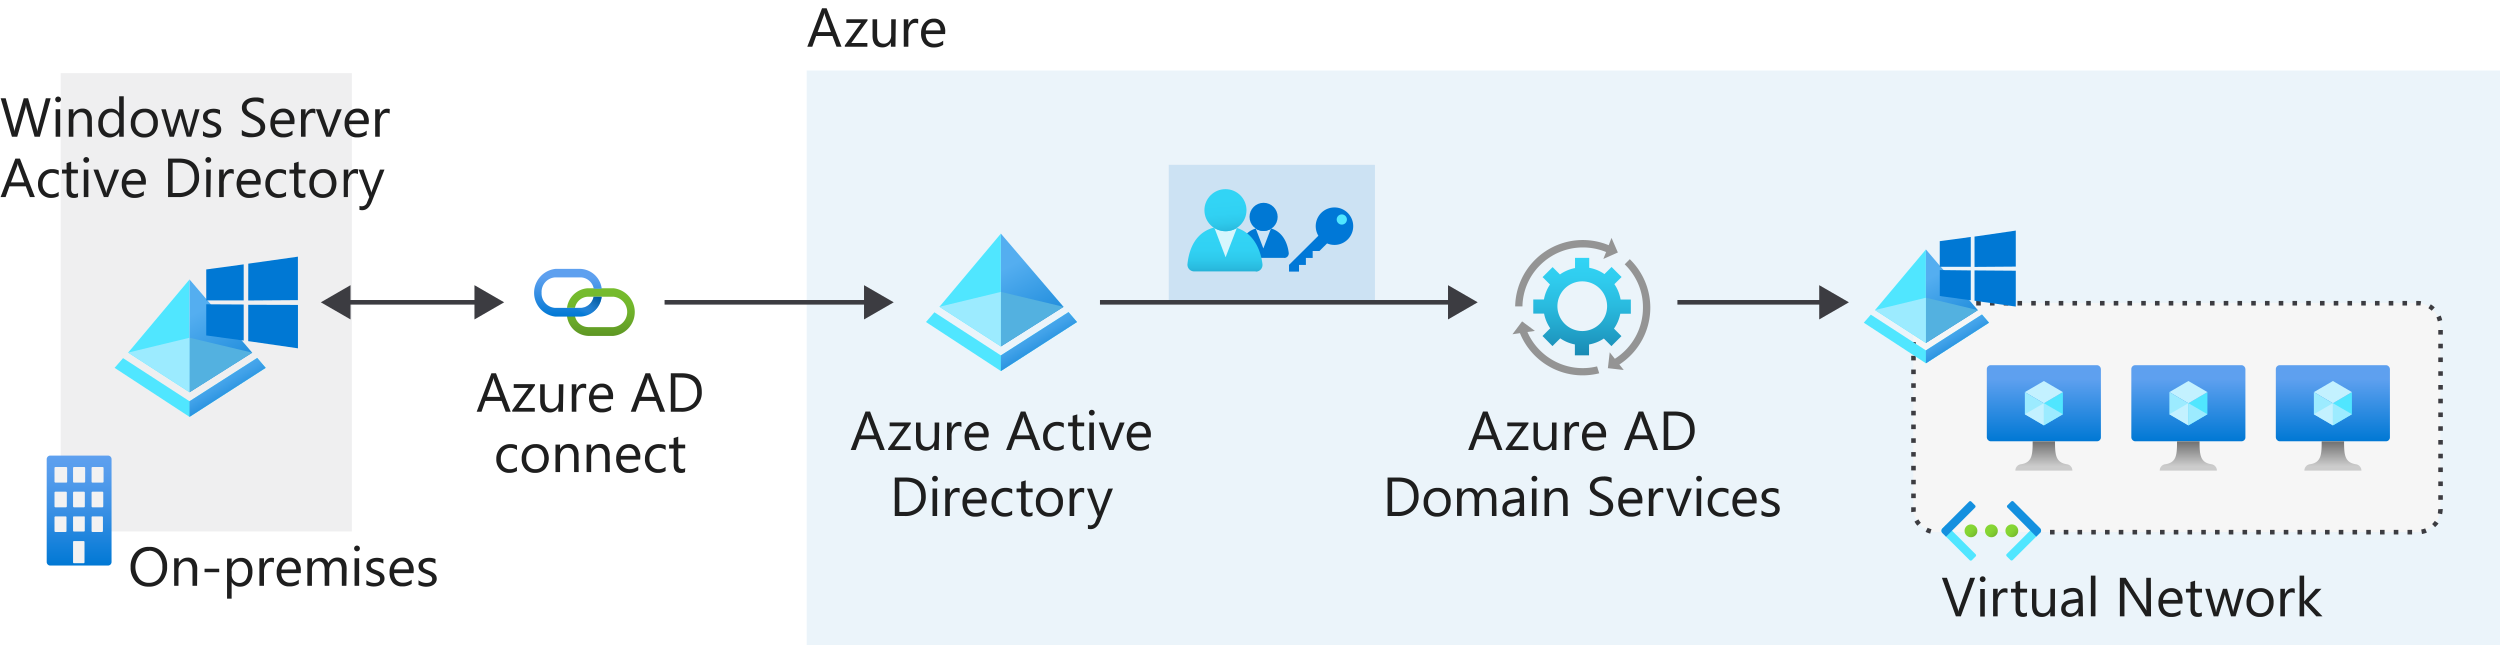 <svg xmlns="http://www.w3.org/2000/svg" xmlns:xlink="http://www.w3.org/1999/xlink" viewBox="0 0 545.47 140.76">
  <defs>
    <linearGradient id="linear-gradient" x1="17.28" y1="496.52" x2="17.28" y2="472.52" gradientTransform="matrix(1, 0, 0, -1, 0, 595.92)" gradientUnits="userSpaceOnUse">
      <stop offset="0" stop-color="#5ea0ef"/>
      <stop offset="0.18" stop-color="#559cec"/>
      <stop offset="0.47" stop-color="#3c91e5"/>
      <stop offset="0.84" stop-color="#1380da"/>
      <stop offset="1" stop-color="#0078d4"/>
    </linearGradient>
    <linearGradient id="linear-gradient-2" x1="49.28" y1="512.6" x2="40.8" y2="528.66" gradientTransform="matrix(1, 0, 0, -1, 0, 595.92)" gradientUnits="userSpaceOnUse">
      <stop offset="0" stop-color="#1988d9"/>
      <stop offset="0.9" stop-color="#54aef0"/>
    </linearGradient>
    <linearGradient id="linear-gradient-3" x1="45.63" y1="517.27" x2="51.49" y2="507.16" gradientTransform="matrix(1, 0, 0, -1, 0, 595.92)" gradientUnits="userSpaceOnUse">
      <stop offset="0.1" stop-color="#54aef0"/>
      <stop offset="0.29" stop-color="#4fabee"/>
      <stop offset="0.51" stop-color="#41a2e9"/>
      <stop offset="0.74" stop-color="#2a93e0"/>
      <stop offset="0.88" stop-color="#1988d9"/>
    </linearGradient>
    <linearGradient id="linear-gradient-4" x1="426.77" y1="522.97" x2="419.75" y2="536.28" xlink:href="#linear-gradient-2"/>
    <linearGradient id="linear-gradient-5" x1="423.75" y1="526.84" x2="428.6" y2="518.46" xlink:href="#linear-gradient-3"/>
    <linearGradient id="linear-gradient-6" x1="267.31" y1="547.77" x2="267.31" y2="534.2" gradientTransform="matrix(1, 0, 0, -1, 0, 595.92)" gradientUnits="userSpaceOnUse">
      <stop offset="0.22" stop-color="#32d4f5"/>
      <stop offset="0.47" stop-color="#31d1f3"/>
      <stop offset="0.63" stop-color="#2ec9eb"/>
      <stop offset="0.77" stop-color="#29bade"/>
      <stop offset="0.89" stop-color="#22a5cb"/>
      <stop offset="1" stop-color="#198ab3"/>
    </linearGradient>
    <linearGradient id="linear-gradient-7" x1="266.98" y1="555.03" x2="267.97" y2="542.72" xlink:href="#linear-gradient-6"/>
    <linearGradient id="linear-gradient-8" x1="226.3" y1="522.6" x2="217.82" y2="538.66" xlink:href="#linear-gradient-2"/>
    <linearGradient id="linear-gradient-9" x1="222.65" y1="527.27" x2="228.51" y2="517.16" xlink:href="#linear-gradient-3"/>
    <linearGradient id="linear-gradient-10" x1="131.11" y1="522.62" x2="131.11" y2="533.03" gradientTransform="matrix(1, 0, 0, -1, 0, 595.92)" gradientUnits="userSpaceOnUse">
      <stop offset="0" stop-color="#5e9624"/>
      <stop offset="0.01" stop-color="#5e9724"/>
      <stop offset="0.35" stop-color="#6cab29"/>
      <stop offset="0.68" stop-color="#73b82c"/>
      <stop offset="1" stop-color="#76bc2d"/>
    </linearGradient>
    <linearGradient id="linear-gradient-11" x1="123.89" y1="526.89" x2="123.89" y2="537.29" gradientTransform="matrix(1, 0, 0, -1, 0, 595.92)" gradientUnits="userSpaceOnUse">
      <stop offset="0" stop-color="#0078d4"/>
      <stop offset="0.82" stop-color="#5ea0ef"/>
    </linearGradient>
    <linearGradient id="linear-gradient-12" x1="129.38" y1="532.6" x2="126.22" y2="528.1" gradientTransform="matrix(1, 0, 0, -1, 0, 595.92)" gradientUnits="userSpaceOnUse">
      <stop offset="0" stop-color="#005ba1"/>
      <stop offset="0.14" stop-color="#035da3" stop-opacity="0.97"/>
      <stop offset="0.3" stop-color="#0b63aa" stop-opacity="0.88"/>
      <stop offset="0.47" stop-color="#196eb6" stop-opacity="0.73"/>
      <stop offset="0.65" stop-color="#2d7cc6" stop-opacity="0.52"/>
      <stop offset="0.84" stop-color="#468edb" stop-opacity="0.26"/>
      <stop offset="1" stop-color="#5ea0ef" stop-opacity="0"/>
    </linearGradient>
    <linearGradient id="linear-gradient-13" x1="345.19" y1="77.54" x2="345.19" y2="56.25" gradientUnits="userSpaceOnUse">
      <stop offset="0" stop-color="#198ab3"/>
      <stop offset="0.16" stop-color="#1f9ac2"/>
      <stop offset="0.5" stop-color="#29bade"/>
      <stop offset="0.8" stop-color="#30cdef"/>
      <stop offset="1" stop-color="#32d4f5"/>
    </linearGradient>
    <linearGradient id="linear-gradient-14" x1="435.64" y1="479.76" x2="437.62" y2="477.78" gradientTransform="matrix(1, 0, 0, -1, 3, 595.19)" gradientUnits="userSpaceOnUse">
      <stop offset="0" stop-color="#86d633"/>
      <stop offset="0.24" stop-color="#83d232"/>
      <stop offset="0.5" stop-color="#7cc52f"/>
      <stop offset="0.76" stop-color="#6fb02a"/>
      <stop offset="1" stop-color="#5e9624"/>
    </linearGradient>
    <linearGradient id="linear-gradient-15" x1="431.18" y1="479.76" x2="433.15" y2="477.78" xlink:href="#linear-gradient-14"/>
    <linearGradient id="linear-gradient-16" x1="426.73" y1="479.76" x2="428.69" y2="477.78" xlink:href="#linear-gradient-14"/>
    <linearGradient id="linear-gradient-17" x1="445.95" y1="499.64" x2="445.95" y2="516.24" xlink:href="#linear-gradient-11"/>
    <linearGradient id="linear-gradient-18" x1="445.95" y1="493.24" x2="445.95" y2="499.64" gradientTransform="matrix(1, 0, 0, -1, 0, 595.92)" gradientUnits="userSpaceOnUse">
      <stop offset="0.15" stop-color="#ccc"/>
      <stop offset="1" stop-color="#707070"/>
    </linearGradient>
    <linearGradient id="linear-gradient-19" x1="477.48" y1="499.64" x2="477.48" y2="516.24" xlink:href="#linear-gradient-11"/>
    <linearGradient id="linear-gradient-20" x1="477.48" y1="493.24" x2="477.48" y2="499.64" xlink:href="#linear-gradient-18"/>
    <linearGradient id="linear-gradient-21" x1="509.01" y1="499.64" x2="509.01" y2="516.24" xlink:href="#linear-gradient-11"/>
    <linearGradient id="linear-gradient-22" x1="509.01" y1="493.24" x2="509.01" y2="499.64" xlink:href="#linear-gradient-18"/>
  </defs>
  <title>4-azuread-domain-services</title>
  <g id="Shapes">
    <rect width="545.47" height="140.76" fill="#fff"/>
    <g>
      <rect x="176.01" y="15.38" width="369.47" height="125.38" fill="#fff"/>
      <rect x="176.01" y="15.38" width="369.47" height="125.38" fill="#0072c6" opacity="0.08"/>
    </g>
    <g>
      <rect x="255" y="35.96" width="45" height="30" fill="#fff"/>
      <rect x="255" y="35.96" width="45" height="30" fill="#0072c6" opacity="0.2"/>
    </g>
    <g>
      <g>
        <rect x="417.45" y="66.11" width="115" height="50" rx="5" fill="#fff"/>
        <rect x="417.45" y="66.11" width="115" height="50" rx="5" fill="#3c3c41" opacity="0.05"/>
      </g>
      <path d="M526.29,116.61h-1v-1h1Zm-3,0h-1v-1h1Zm-3,0h-1v-1h1Zm-3,0h-1v-1h1Zm-3,0h-1v-1h1Zm-3,0h-1v-1h1Zm-3,0h-1v-1h1Zm-3,0h-1v-1h1Zm-3,0h-1v-1h1Zm-3,0h-1v-1h1Zm-3,0h-1v-1h1Zm-3,0h-1v-1h1Zm-3,0h-1v-1h1Zm-3,0h-1v-1h1Zm-3,0h-1v-1h1Zm-3,0h-1v-1h1Zm-3,0h-1v-1h1Zm-3,0h-1v-1h1Zm-3,0h-1v-1h1Zm-3,0h-1v-1h1Zm-3,0h-1v-1h1Zm-3,0h-1v-1h1Zm-3,0h-1v-1h1Zm-3,0h-1v-1h1Zm-3,0h-1v-1h1Zm-3,0h-1v-1h1Zm-3,0h-1v-1h1Zm80.16-.08-.17-1a5.08,5.08,0,0,0,.87-.24l.36.93A5.54,5.54,0,0,1,528.37,116.53Zm-107.31-.1a5.55,5.55,0,0,1-1-.38l.45-.9a4,4,0,0,0,.84.31Zm110.21-1.38-.69-.71a4.82,4.82,0,0,0,.58-.69l.82.57A5.11,5.11,0,0,1,531.27,115.05Zm-113-.34a5.1,5.1,0,0,1-.63-.89l.86-.5a4.76,4.76,0,0,0,.53.74Zm114.54-2.51-1-.2a4.41,4.41,0,0,0,.09-.89l1-.06v.06A5.6,5.6,0,0,1,532.84,112.2ZM417,111.74q0-.31,0-.63v-.43h1v.43a4.67,4.67,0,0,0,0,.52Zm116-2.69h-1v-1h1Zm-115-.37h-1v-1h1Zm115-2.63h-1v-1h1Zm-115-.37h-1v-1h1ZM533,103h-1v-1h1Zm-115-.37h-1v-1h1ZM533,100h-1V99h1Zm-115-.37h-1v-1h1ZM533,97h-1V96h1Zm-115-.37h-1v-1h1ZM533,94h-1V93h1Zm-115-.37h-1v-1h1ZM533,91h-1V90h1Zm-115-.37h-1v-1h1ZM533,88h-1V87h1Zm-115-.37h-1v-1h1ZM533,85h-1V84h1Zm-115-.37h-1v-1h1ZM533,82h-1V81h1Zm-115-.37h-1v-1h1ZM533,79h-1V78h1Zm-115-.37h-1v-1h1ZM533,76h-1V75h1Zm-115-.37h-1v-1h1ZM533,73h-1V72h1Zm-115-.37h-1v-1h1Zm113.89-2.51a4.14,4.14,0,0,0-.29-.86l.92-.41a5.27,5.27,0,0,1,.34,1Zm-113.7-.32-.95-.3a5.25,5.25,0,0,1,.42-1l.88.48A4.7,4.7,0,0,0,418.14,69.81Zm112.37-2a4.29,4.29,0,0,0-.72-.55l.53-.85a5.6,5.6,0,0,1,.87.67ZM419.64,67.6l-.63-.78a6,6,0,0,1,.92-.6l.46.89A5.08,5.08,0,0,0,419.64,67.6Zm108.47-.94a4.77,4.77,0,0,0-.66,0h-.26v-1h.26a5.42,5.42,0,0,1,.81.06Zm-106,0-.07-1a2.77,2.77,0,0,1,.41,0h.63v1h-1Zm103.08,0h-1v-1h1Zm-3,0h-1v-1h1Zm-3,0h-1v-1h1Zm-3,0h-1v-1h1Zm-3,0h-1v-1h1Zm-3,0h-1v-1h1Zm-3,0h-1v-1h1Zm-3,0h-1v-1h1Zm-3,0h-1v-1h1Zm-3,0h-1v-1h1Zm-3,0h-1v-1h1Zm-3,0h-1v-1h1Zm-3,0h-1v-1h1Zm-3,0h-1v-1h1Zm-3,0h-1v-1h1Zm-3,0h-1v-1h1Zm-3,0h-1v-1h1Zm-3,0h-1v-1h1Zm-3,0h-1v-1h1Zm-3,0h-1v-1h1Zm-3,0h-1v-1h1Zm-3,0h-1v-1h1Zm-3,0h-1v-1h1Zm-3,0h-1v-1h1Zm-3,0h-1v-1h1Zm-3,0h-1v-1h1Zm-3,0h-1v-1h1Zm-3,0h-1v-1h1Zm-3,0h-1v-1h1Zm-3,0h-1v-1h1Zm-3,0h-1v-1h1Zm-3,0h-1v-1h1Zm-3,0h-1v-1h1Zm-3,0h-1v-1h1Z" fill="#3c3c41"/>
    </g>
    <g>
      <rect x="13.24" y="15.96" width="63.53" height="100" fill="#fff"/>
      <rect x="13.24" y="15.96" width="63.53" height="100" fill="#3c3c41" opacity="0.08"/>
    </g>
    <g>
      <path d="M24.34,100.2v22.4a.79.79,0,0,1-.78.8H11a.79.79,0,0,1-.81-.78V100.2a.79.79,0,0,1,.78-.8H23.53a.79.79,0,0,1,.81.78Z" fill="url(#linear-gradient)"/>
      <path id="a1bc77ea-5288-41a0-8f9a-2d282cf54a86" d="M12.1,101.9h2.36a.19.19,0,0,1,.19.2v3a.19.19,0,0,1-.19.2H12.1a.21.21,0,0,1-.21-.2v-3A.21.21,0,0,1,12.1,101.9Zm4,0h2.28a.2.2,0,0,1,.2.2h0v3a.2.2,0,0,1-.2.2H16.14a.2.2,0,0,1-.2-.2h0v-3a.2.2,0,0,1,.2-.2Zm4,0h2.29a.21.21,0,0,1,.21.2v3a.21.21,0,0,1-.21.2H20.17a.2.2,0,0,1-.19-.2h0v-3a.2.2,0,0,1,.19-.2Zm-8.07,5.38h2.36a.19.19,0,0,1,.19.2v3a.21.21,0,0,1-.19.21H12.1a.21.21,0,0,1-.21-.21v-3A.2.2,0,0,1,12.1,107.28Zm4,0h2.28a.2.2,0,0,1,.2.2h0v3a.21.21,0,0,1-.2.21H16.14a.22.22,0,0,1-.2-.21v-3a.2.2,0,0,1,.2-.2Zm4,0h2.29a.2.2,0,0,1,.21.2v3a.21.21,0,0,1-.21.21H20.17a.21.21,0,0,1-.19-.21v-3a.2.2,0,0,1,.19-.2Zm-8.07,5.39h2.36a.19.19,0,0,1,.19.2h0v3a.19.19,0,0,1-.19.2H12.1a.21.21,0,0,1-.21-.2v-3A.21.21,0,0,1,12.1,112.67Zm4,0h2.28a.2.2,0,0,1,.26.11,0,0,0,0,1,0,0v3a.19.19,0,0,1-.2.19H16.14a.19.19,0,0,1-.2-.19h0v-3A.2.2,0,0,1,16.14,112.67Zm0,5.38h2.28a.2.2,0,0,1,.2.2h0v4.44a.2.2,0,0,1-.2.2H16.14a.2.2,0,0,1-.2-.2v-4.44A.2.2,0,0,1,16.14,118.05Zm4-5.38h2.29a.21.21,0,0,1,.21.2v3a.21.21,0,0,1-.21.2H20.17a.2.2,0,0,1-.19-.2h0v-3A.18.18,0,0,1,20.17,112.67Z" fill="#f2f2f2"/>
    </g>
    <g>
      <g>
        <polygon points="26.85 78.14 41.35 87.55 56.12 78.1 57.97 80.26 41.35 90.96 25 80.26 26.85 78.14" fill="#50e6ff"/>
        <polygon points="27.95 76.93 41.35 60.96 55.04 76.95 41.35 85.59 27.95 76.93" fill="#fff"/>
        <polygon points="41.35 60.96 41.35 85.59 27.95 76.93 41.35 60.96" fill="#50e6ff"/>
        <polygon points="41.35 60.96 41.35 85.59 55.04 76.95 41.35 60.96" fill="url(#linear-gradient-2)"/>
        <polygon points="41.35 73.69 55.04 76.95 41.35 85.59 41.35 73.69" fill="#53b1e0"/>
        <polygon points="41.35 85.59 27.95 76.93 41.35 73.69 41.35 85.59" fill="#9cebff"/>
        <polygon points="41.35 90.96 57.97 80.26 56.12 78.1 41.35 87.55 41.35 90.96" fill="url(#linear-gradient-3)"/>
      </g>
      <path d="M45,58.79l8.17-1.11v7.86l-8.17,0Zm8.17,7.65v7.87L45,73.19v-6.8Zm1-8.91L65,56v9.48l-10.84.08Zm10.84,9V76L54.16,74.43V66.5Z" fill="#0078d4"/>
    </g>
    <g>
      <g>
        <polygon points="408.19 68.65 420.21 76.45 432.44 68.62 433.98 70.41 420.21 79.27 406.66 70.41 408.19 68.65" fill="#50e6ff"/>
        <polygon points="409.1 67.65 420.21 54.42 431.55 67.67 420.21 74.83 409.1 67.65" fill="#fff"/>
        <polygon points="420.21 54.42 420.21 74.83 409.1 67.65 420.21 54.42" fill="#50e6ff"/>
        <polygon points="420.21 54.42 420.21 74.83 431.55 67.67 420.21 54.42" fill="url(#linear-gradient-4)"/>
        <polygon points="420.21 64.96 431.55 67.67 420.21 74.83 420.21 64.96" fill="#53b1e0"/>
        <polygon points="420.21 74.83 409.1 67.65 420.21 64.96 420.21 74.83" fill="#9cebff"/>
        <polygon points="420.21 79.27 433.98 70.41 432.44 68.62 420.21 76.45 420.21 79.27" fill="url(#linear-gradient-5)"/>
      </g>
      <path d="M423.23,52.62,430,51.7v6.51l-6.77,0ZM430,59v6.52l-6.76-.93V58.92Zm.82-7.38,9-1.31v7.86l-9,.07Zm9,7.45v7.82l-9-1.27V59Z" fill="#0078d4"/>
    </g>
    <g>
      <line x1="104.62" y1="65.96" x2="75.38" y2="65.96" fill="none" stroke="#3c3c41" stroke-miterlimit="10"/>
      <polygon points="103.52 62.22 110 65.96 103.52 69.7 103.52 62.22" fill="#3c3c41"/>
      <polygon points="76.48 62.22 70 65.96 76.48 69.7 76.48 62.22" fill="#3c3c41"/>
    </g>
    <g>
      <path d="M280.19,56.29a1,1,0,0,0,1-.95v0a.27.27,0,0,0,0-.15c-.37-3.06-2.12-5.56-5.45-5.56s-5.12,2.16-5.47,5.56a1,1,0,0,0,.89,1.07h9.08Z" fill="#0078d4"/>
      <path d="M275.7,50.38A3,3,0,0,1,274,49.9l1.65,4.3,1.63-4.27A3.09,3.09,0,0,1,275.7,50.38Z" fill="#fff" opacity="0.8" style="isolation: isolate"/>
      <circle cx="275.7" cy="47.32" r="3.07" fill="#0078d4"/>
      <path d="M274,59.27a1.46,1.46,0,0,0,1.46-1.45v-.17c-.58-4.58-3.18-8.29-8.15-8.29s-7.68,3.15-8.22,8.25a1.47,1.47,0,0,0,1.31,1.6H274Z" fill="url(#linear-gradient-6)"/>
      <path d="M267.41,50.45a4.6,4.6,0,0,1-2.44-.74l2.44,6.42,2.45-6.37A4.7,4.7,0,0,1,267.41,50.45Z" fill="#fff" opacity="0.8" style="isolation: isolate"/>
      <circle cx="267.38" cy="45.86" r="4.59" fill="url(#linear-gradient-7)"/>
    </g>
    <g>
      <polygon points="203.88 68.14 218.38 77.55 233.14 68.1 234.99 70.26 218.38 80.96 202.03 70.26 203.88 68.14" fill="#50e6ff"/>
      <polygon points="204.97 66.93 218.38 50.96 232.06 66.95 218.38 75.59 204.97 66.93" fill="#fff"/>
      <polygon points="218.38 50.96 218.38 75.59 204.97 66.93 218.38 50.96" fill="#50e6ff"/>
      <polygon points="218.38 50.96 218.38 75.59 232.06 66.95 218.38 50.96" fill="url(#linear-gradient-8)"/>
      <polygon points="218.38 63.69 232.06 66.95 218.38 75.59 218.38 63.69" fill="#53b1e0"/>
      <polygon points="218.38 75.59 204.97 66.93 218.38 63.69 218.38 75.59" fill="#9cebff"/>
      <polygon points="218.38 80.96 234.99 70.26 233.14 68.1 218.38 77.55 218.38 80.96" fill="url(#linear-gradient-9)"/>
    </g>
    <g>
      <line x1="189.62" y1="65.96" x2="145" y2="65.96" fill="none" stroke="#3c3c41" stroke-miterlimit="10"/>
      <polygon points="188.52 62.22 195 65.96 188.52 69.7 188.52 62.22" fill="#3c3c41"/>
    </g>
    <g>
      <line x1="398.03" y1="65.96" x2="365.99" y2="65.96" fill="none" stroke="#3c3c41" stroke-miterlimit="10"/>
      <polygon points="396.93 62.22 403.41 65.96 396.93 69.7 396.93 62.22" fill="#3c3c41"/>
    </g>
    <g>
      <path d="M287.65,51.44a4.09,4.09,0,1,1,3.52,2,4.19,4.19,0,0,1-1.62-.33l-1.67,1.66v0h-1.47v1.51h-1.48V57.8h-1.5v1.46h-2.18V57.79Z" fill="#0078d7"/>
      <path d="M292.66,49a1.11,1.11,0,0,1,0-2.21,1.11,1.11,0,1,1,0,2.21Z" fill="#50e6ff"/>
    </g>
    <g>
      <path d="M133.83,62.89h-5.54a4.89,4.89,0,0,0-4.58,4.29h1.74a3,3,0,0,1,2.84-2.44h5.54a3.33,3.33,0,0,1,0,6.63h-5.54a3,3,0,0,1-2.84-2.44h-1.74a4.88,4.88,0,0,0,4.58,4.36h5.54a5.23,5.23,0,0,0,0-10.4Z" fill="url(#linear-gradient-10)"/>
      <path d="M126.71,67.18h-5.54a3.16,3.16,0,0,1-3-3.34h0a3.16,3.16,0,0,1,3-3.32h5.54A3,3,0,0,1,129.55,63h1.74a4.9,4.9,0,0,0-4.58-4.33h-5.54a5.24,5.24,0,0,0,0,10.41h5.54a4.9,4.9,0,0,0,4.58-4.29h-1.74A3,3,0,0,1,126.71,67.18Z" fill="url(#linear-gradient-11)"/>
      <path d="M126.71,67.18H123v1.88h3.67a4.89,4.89,0,0,0,4.58-4.32h-1.74A3,3,0,0,1,126.71,67.18Z" fill="url(#linear-gradient-12)"/>
      <rect x="116.5" y="54.96" width="22" height="22" fill="none"/>
    </g>
    <g>
      <path d="M360.08,67.16a14.74,14.74,0,0,0-4.48-10.61l-1.11,1.12.16.16a13.38,13.38,0,0,1,2.82,4.2,12.79,12.79,0,0,1,1,5.12,13.14,13.14,0,0,1-3.86,9.31,13.62,13.62,0,0,1-2.27,1.82l-1.12-1.41-.4,3.46,3.46.4-.95-1.2A14.76,14.76,0,0,0,360.08,67.16Z" fill="#949494"/>
      <path d="M348.46,79.94a13.19,13.19,0,0,1-3.15.38h0A13.16,13.16,0,0,1,336,76.44a12.94,12.94,0,0,1-2.73-4l1.63-.24-2.8-2.08L330,72.93l1.63-.24a14.77,14.77,0,0,0,13.66,9.21h0a15,15,0,0,0,3.64-.45Z" fill="#949494"/>
      <path d="M353,55.09l-1.39-3.19L351,53.5a14.76,14.76,0,0,0-5.65-1.13h0a14.77,14.77,0,0,0-14.76,14.48h1.59a13,13,0,0,1,3.86-9,13.19,13.19,0,0,1,9.31-3.86h0a13.35,13.35,0,0,1,5.08,1l-.6,1.51Z" fill="#949494"/>
      <path d="M355.83,68.46v-3.1h-2.24A8.24,8.24,0,0,0,352.24,62l1.57-1.56-2.18-2.19-1.56,1.55a8.36,8.36,0,0,0-3.32-1.37V56.26h-3.1v2.23a8.47,8.47,0,0,0-3.29,1.39l-1.6-1.6-2.19,2.18,1.62,1.62a8.44,8.44,0,0,0-1.32,3.26h-2.33v3.09h2.36a8.58,8.58,0,0,0,1.34,3.2l-1.69,1.68,2.18,2.2,1.7-1.69a8.29,8.29,0,0,0,3.19,1.33v2.38h3.09V75.16a8.33,8.33,0,0,0,3.23-1.3l1.65,1.66,2.19-2.18-1.63-1.64a8.36,8.36,0,0,0,1.38-3.25Zm-10.6,3.77a5.42,5.42,0,1,1,5.42-5.41A5.42,5.42,0,0,1,345.23,72.23Z" fill="url(#linear-gradient-13)"/>
    </g>
    <g>
      <circle cx="438.96" cy="115.81" r="1.4" fill="url(#linear-gradient-14)"/>
      <circle cx="434.5" cy="115.82" r="1.4" fill="url(#linear-gradient-15)"/>
      <circle cx="430.04" cy="115.82" r="1.4" fill="url(#linear-gradient-16)"/>
      <path d="M431.05,121.41l-.8.81a.36.36,0,0,1-.51,0h0l-5.92-5.91a.72.72,0,0,1,0-1h0l.8-.8h0l6.43,6.41a.36.36,0,0,1,0,.51Z" fill="#50e6ff"/>
      <path d="M430.13,109.45l.8.8a.35.35,0,0,1,0,.51l-6.33,6.34h0l-.8-.8a.72.72,0,0,1,0-1h0l5.81-5.83A.35.35,0,0,1,430.13,109.45Z" fill="#1490df"/>
      <path d="M444.28,114.47l.8.81a.72.72,0,0,1,0,1h0l-5.92,5.91a.36.36,0,0,1-.51,0h0l-.8-.81a.35.35,0,0,1,0-.51h0l6.43-6.42Z" fill="#50e6ff"/>
      <path d="M445.08,116.29l-.8.8h0L438,110.75a.36.36,0,0,1,0-.51h0l.82-.81a.36.36,0,0,1,.51,0h0l5.81,5.83a.72.72,0,0,1,0,1h0Z" fill="#1490df"/>
    </g>
    <g>
      <rect x="433.5" y="79.68" width="24.89" height="16.6" rx="0.83" fill="url(#linear-gradient-17)"/>
      <polygon points="450.1 85.55 450.1 90.38 445.95 92.81 445.95 87.97 450.1 85.55" fill="#50e6ff"/>
      <polygon points="450.1 85.55 445.95 87.99 441.8 85.55 445.95 83.13 450.1 85.55" fill="#c3f1ff"/>
      <polygon points="445.95 87.99 445.95 92.81 441.8 90.38 441.8 85.55 445.95 87.99" fill="#9cebff"/>
      <polygon points="441.8 90.38 445.95 87.97 445.95 92.81 441.8 90.38" fill="#c3f1ff"/>
      <polygon points="450.1 90.38 445.95 87.97 445.95 92.81 450.1 90.38" fill="#9cebff"/>
      <path d="M450.94,101.29c-2.46-.39-2.56-2.16-2.56-5H443.5c0,2.86-.08,4.63-2.54,5a1.38,1.38,0,0,0-1.23,1.39h12.44A1.38,1.38,0,0,0,450.94,101.29Z" fill="url(#linear-gradient-18)"/>
    </g>
    <g>
      <rect x="465.03" y="79.68" width="24.89" height="16.6" rx="0.83" fill="url(#linear-gradient-19)"/>
      <polygon points="481.63 85.55 481.63 90.38 477.48 92.81 477.48 87.97 481.63 85.55" fill="#50e6ff"/>
      <polygon points="481.63 85.55 477.48 87.99 473.33 85.55 477.48 83.13 481.63 85.55" fill="#c3f1ff"/>
      <polygon points="477.48 87.99 477.48 92.81 473.33 90.38 473.33 85.55 477.48 87.99" fill="#9cebff"/>
      <polygon points="473.33 90.38 477.48 87.97 477.48 92.81 473.33 90.38" fill="#c3f1ff"/>
      <polygon points="481.63 90.38 477.48 87.97 477.48 92.81 481.63 90.38" fill="#9cebff"/>
      <path d="M482.47,101.29c-2.46-.39-2.55-2.16-2.55-5H475c0,2.86-.08,4.63-2.54,5a1.38,1.38,0,0,0-1.23,1.39H483.7A1.38,1.38,0,0,0,482.47,101.29Z" fill="url(#linear-gradient-20)"/>
    </g>
    <g>
      <rect x="496.56" y="79.68" width="24.89" height="16.6" rx="0.83" fill="url(#linear-gradient-21)"/>
      <polygon points="513.16 85.55 513.16 90.38 509.01 92.81 509.01 87.97 513.16 85.55" fill="#50e6ff"/>
      <polygon points="513.16 85.55 509.01 87.99 504.86 85.55 509.01 83.13 513.16 85.55" fill="#c3f1ff"/>
      <polygon points="509.01 87.99 509.01 92.81 504.86 90.38 504.86 85.55 509.01 87.99" fill="#9cebff"/>
      <polygon points="504.86 90.38 509.01 87.97 509.01 92.81 504.86 90.38" fill="#c3f1ff"/>
      <polygon points="513.16 90.38 509.01 87.97 509.01 92.81 513.16 90.38" fill="#9cebff"/>
      <path d="M514,101.29c-2.46-.39-2.55-2.16-2.55-5h-4.89c0,2.86-.08,4.63-2.54,5a1.38,1.38,0,0,0-1.23,1.39h12.45A1.4,1.4,0,0,0,514,101.29Z" fill="url(#linear-gradient-22)"/>
    </g>
    <g>
      <line x1="317.03" y1="65.96" x2="240" y2="65.96" fill="none" stroke="#3c3c41" stroke-miterlimit="10"/>
      <polygon points="315.94 62.22 322.42 65.96 315.94 69.7 315.94 62.22" fill="#3c3c41"/>
    </g>
  </g>
  <g id="Text">
    <g>
      <path d="M32.44,128a3.72,3.72,0,0,1-2.87-1.17,4.42,4.42,0,0,1-1.07-3.07,4.57,4.57,0,0,1,1.1-3.23,3.8,3.8,0,0,1,3-1.21,3.6,3.6,0,0,1,2.8,1.17,4.38,4.38,0,0,1,1.06,3.07,4.63,4.63,0,0,1-1.09,3.25A3.71,3.71,0,0,1,32.44,128Zm.07-7.79a2.69,2.69,0,0,0-2.15,1,4.22,4.22,0,0,0,0,5,2.61,2.61,0,0,0,2.1.95,2.76,2.76,0,0,0,2.18-.9,3.72,3.72,0,0,0,.79-2.53,3.81,3.81,0,0,0-.77-2.57A2.65,2.65,0,0,0,32.51,120.16Z" fill="#1e1e1e"/>
      <path d="M43,127.81H42v-3.42c0-1.27-.47-1.91-1.4-1.91a1.52,1.52,0,0,0-1.19.54,2,2,0,0,0-.47,1.37v3.42H38v-6h1v1h0a2.17,2.17,0,0,1,2-1.14,1.83,1.83,0,0,1,1.51.64,2.86,2.86,0,0,1,.52,1.84Z" fill="#1e1e1e"/>
      <path d="M47.83,124.85h-3.2v-.76h3.2Z" fill="#1e1e1e"/>
      <path d="M50.54,127h0v3.62h-1v-8.76h1v1.06h0a2.29,2.29,0,0,1,2.08-1.2,2.2,2.2,0,0,1,1.81.81,3.35,3.35,0,0,1,.65,2.16,3.78,3.78,0,0,1-.73,2.41,2.46,2.46,0,0,1-2,.9A2,2,0,0,1,50.54,127Zm0-2.42v.83a1.81,1.81,0,0,0,.48,1.27,1.73,1.73,0,0,0,2.6-.15,3.09,3.09,0,0,0,.49-1.86,2.41,2.41,0,0,0-.46-1.57,1.53,1.53,0,0,0-1.25-.57,1.73,1.73,0,0,0-1.35.58A2.16,2.16,0,0,0,50.52,124.53Z" fill="#1e1e1e"/>
      <path d="M59.74,122.79a1.16,1.16,0,0,0-.72-.2,1.23,1.23,0,0,0-1,.58,2.67,2.67,0,0,0-.42,1.58v3.06h-1v-6h1v1.24h0a2.08,2.08,0,0,1,.62-1,1.49,1.49,0,0,1,1-.35,1.44,1.44,0,0,1,.57.08Z" fill="#1e1e1e"/>
      <path d="M65.61,125.05H61.37a2.28,2.28,0,0,0,.54,1.55,1.87,1.87,0,0,0,1.42.55,3,3,0,0,0,1.86-.67v.9a3.5,3.5,0,0,1-2.09.57,2.56,2.56,0,0,1-2-.81,3.39,3.39,0,0,1-.73-2.3,3.29,3.29,0,0,1,.8-2.29,2.56,2.56,0,0,1,2-.88,2.27,2.27,0,0,1,1.82.76,3.2,3.2,0,0,1,.65,2.12Zm-1-.81a2,2,0,0,0-.4-1.3,1.39,1.39,0,0,0-1.1-.46A1.52,1.52,0,0,0,62,123a2.22,2.22,0,0,0-.59,1.27Z" fill="#1e1e1e"/>
      <path d="M75.58,127.81h-1v-3.44a2.52,2.52,0,0,0-.31-1.44,1.15,1.15,0,0,0-1-.45,1.3,1.3,0,0,0-1,.56,2.16,2.16,0,0,0-.43,1.35v3.42h-1v-3.56c0-1.18-.46-1.77-1.37-1.77a1.27,1.27,0,0,0-1,.53,2.2,2.2,0,0,0-.41,1.38v3.42h-1v-6h1v1h0a2.06,2.06,0,0,1,1.87-1.09A1.72,1.72,0,0,1,71,122a1.74,1.74,0,0,1,.63.89,2.15,2.15,0,0,1,2-1.24c1.32,0,2,.82,2,2.45Z" fill="#1e1e1e"/>
      <path d="M77.89,120.29a.6.6,0,0,1-.44-.18.57.57,0,0,1-.18-.44.61.61,0,0,1,.18-.45.6.6,0,0,1,.44-.18.64.64,0,0,1,.45.18.61.61,0,0,1,.18.45.6.6,0,0,1-.18.44A.64.64,0,0,1,77.89,120.29Zm.47,7.52h-1v-6h1Z" fill="#1e1e1e"/>
      <path d="M79.94,127.6v-1a2.83,2.83,0,0,0,1.73.59c.84,0,1.26-.29,1.26-.85a.78.78,0,0,0-.1-.41,1,1,0,0,0-.3-.29,2.18,2.18,0,0,0-.43-.23l-.54-.22a5.79,5.79,0,0,1-.7-.32,2,2,0,0,1-.5-.36,1.29,1.29,0,0,1-.31-.46,1.79,1.79,0,0,1-.1-.6,1.55,1.55,0,0,1,.19-.75,1.82,1.82,0,0,1,.52-.55,2.77,2.77,0,0,1,.74-.33,3.56,3.56,0,0,1,2.24.16v1a2.78,2.78,0,0,0-1.52-.43,1.88,1.88,0,0,0-.49.06,1.06,1.06,0,0,0-.37.18A.85.85,0,0,0,81,123a.68.68,0,0,0-.08.34.82.82,0,0,0,.08.4.94.94,0,0,0,.25.28,2.11,2.11,0,0,0,.4.22l.53.22a6.21,6.21,0,0,1,.72.31,2.82,2.82,0,0,1,.54.36,1.57,1.57,0,0,1,.34.47,1.54,1.54,0,0,1,.12.63,1.5,1.5,0,0,1-.2.77,1.7,1.7,0,0,1-.52.55,2.49,2.49,0,0,1-.76.32,3.71,3.71,0,0,1-.9.1A3.49,3.49,0,0,1,79.94,127.6Z" fill="#1e1e1e"/>
      <path d="M90.22,125.05H86a2.28,2.28,0,0,0,.54,1.55,1.87,1.87,0,0,0,1.42.55,3,3,0,0,0,1.86-.67v.9a3.5,3.5,0,0,1-2.09.57,2.56,2.56,0,0,1-2-.81,3.39,3.39,0,0,1-.73-2.3,3.29,3.29,0,0,1,.8-2.29,2.56,2.56,0,0,1,2-.88,2.27,2.27,0,0,1,1.82.76,3.2,3.2,0,0,1,.65,2.12Zm-1-.81a2,2,0,0,0-.4-1.3,1.39,1.39,0,0,0-1.1-.46,1.52,1.52,0,0,0-1.15.49,2.22,2.22,0,0,0-.59,1.27Z" fill="#1e1e1e"/>
      <path d="M91.31,127.6v-1a2.83,2.83,0,0,0,1.73.59c.84,0,1.26-.29,1.26-.85a.78.78,0,0,0-.11-.41,1,1,0,0,0-.29-.29,2.18,2.18,0,0,0-.43-.23l-.54-.22a5.16,5.16,0,0,1-.7-.32,2,2,0,0,1-.5-.36,1.29,1.29,0,0,1-.31-.46,1.57,1.57,0,0,1-.1-.6,1.44,1.44,0,0,1,.19-.75,1.7,1.7,0,0,1,.52-.55,2.71,2.71,0,0,1,.73-.33,3.49,3.49,0,0,1,.86-.11,3.45,3.45,0,0,1,1.39.27v1a2.78,2.78,0,0,0-1.52-.43,1.83,1.83,0,0,0-.49.06,1.06,1.06,0,0,0-.37.18.66.66,0,0,0-.24.26.69.69,0,0,0-.09.34.78.78,0,0,0,.34.68,2.11,2.11,0,0,0,.4.22l.53.22a6.85,6.85,0,0,1,.71.31,2.82,2.82,0,0,1,.54.36,1.6,1.6,0,0,1,.35.47,1.54,1.54,0,0,1,.12.63,1.5,1.5,0,0,1-.2.77,1.74,1.74,0,0,1-.53.55,2.43,2.43,0,0,1-.75.32,3.82,3.82,0,0,1-.9.1A3.47,3.47,0,0,1,91.31,127.6Z" fill="#1e1e1e"/>
    </g>
    <g>
      <path d="M11.06,21.44l-2.37,8.4H7.54L5.81,23.7a3.77,3.77,0,0,1-.14-.86h0a4.88,4.88,0,0,1-.15.85L3.76,29.84H2.61L.15,21.44H1.24L3,27.88a3.87,3.87,0,0,1,.14.85h0a4.51,4.51,0,0,1,.19-.85l1.85-6.44h.95L8,27.93a4.72,4.72,0,0,1,.14.79h0a4.94,4.94,0,0,1,.16-.81L10,21.44Z" fill="#1e1e1e"/>
      <path d="M12.67,22.32a.62.62,0,0,1-.44-.18.59.59,0,0,1-.18-.44.61.61,0,0,1,.18-.45.62.62,0,0,1,.44-.18.61.61,0,0,1,.45.18.58.58,0,0,1,.19.45.59.59,0,0,1-.19.44A.61.61,0,0,1,12.67,22.32Zm.47,7.52h-1v-6h1Z" fill="#1e1e1e"/>
      <path d="M20.07,29.84h-1V26.42c0-1.27-.47-1.91-1.4-1.91a1.5,1.5,0,0,0-1.19.54,2,2,0,0,0-.47,1.37v3.42h-1v-6h1v1h0a2.17,2.17,0,0,1,2-1.14,1.83,1.83,0,0,1,1.51.64,2.85,2.85,0,0,1,.52,1.83Z" fill="#1e1e1e"/>
      <path d="M27,29.84H26v-1h0a2.43,2.43,0,0,1-3.87.36,3.27,3.27,0,0,1-.68-2.2,3.57,3.57,0,0,1,.75-2.38,2.46,2.46,0,0,1,2-.9,1.93,1.93,0,0,1,1.8,1h0V21h1Zm-1-2.71v-.89A1.73,1.73,0,0,0,25.56,25a1.78,1.78,0,0,0-2.6.14,2.81,2.81,0,0,0-.51,1.78,2.49,2.49,0,0,0,.49,1.64,1.57,1.57,0,0,0,1.29.6,1.65,1.65,0,0,0,1.31-.58A2.16,2.16,0,0,0,26,27.13Z" fill="#1e1e1e"/>
      <path d="M31.45,30a2.79,2.79,0,0,1-2.12-.84,3.1,3.1,0,0,1-.79-2.23,3.24,3.24,0,0,1,.82-2.36,3,3,0,0,1,2.23-.85,2.7,2.7,0,0,1,2.1.83,3.27,3.27,0,0,1,.75,2.29,3.25,3.25,0,0,1-.81,2.3A2.87,2.87,0,0,1,31.45,30Zm.07-5.47a1.83,1.83,0,0,0-1.46.63,2.59,2.59,0,0,0-.54,1.74,2.46,2.46,0,0,0,.54,1.68,1.86,1.86,0,0,0,1.46.61,1.79,1.79,0,0,0,1.44-.6,2.65,2.65,0,0,0,.5-1.72,2.66,2.66,0,0,0-.5-1.73A1.76,1.76,0,0,0,31.52,24.51Z" fill="#1e1e1e"/>
      <path d="M43.54,23.84l-1.8,6h-1L39.5,25.55a4.1,4.1,0,0,1-.09-.56h0a2.56,2.56,0,0,1-.13.54l-1.34,4.31H37l-1.82-6h1l1.24,4.51a3,3,0,0,1,.09.54h0a3.14,3.14,0,0,1,.11-.55L39,23.84h.88l1.24,4.52a3.36,3.36,0,0,1,.09.54h.05a2.61,2.61,0,0,1,.1-.54l1.22-4.52Z" fill="#1e1e1e"/>
      <path d="M44.29,29.62v-1a2.79,2.79,0,0,0,1.72.58c.85,0,1.27-.28,1.27-.84a.76.76,0,0,0-.11-.41,1,1,0,0,0-.29-.29,2.28,2.28,0,0,0-.44-.24l-.53-.21a6.76,6.76,0,0,1-.7-.32,2.55,2.55,0,0,1-.51-.36,1.52,1.52,0,0,1-.3-.46,1.63,1.63,0,0,1-.1-.61,1.38,1.38,0,0,1,.19-.74,1.7,1.7,0,0,1,.52-.55,2.71,2.71,0,0,1,.73-.33A3.59,3.59,0,0,1,48,24v1a2.71,2.71,0,0,0-1.53-.43,1.8,1.8,0,0,0-.48.06,1.15,1.15,0,0,0-.37.17.76.76,0,0,0-.24.27.67.67,0,0,0-.09.34.75.75,0,0,0,.09.39.84.84,0,0,0,.25.29,2,2,0,0,0,.39.22l.54.22a6.85,6.85,0,0,1,.71.31,2.82,2.82,0,0,1,.54.36,1.41,1.41,0,0,1,.34.47,1.46,1.46,0,0,1,.12.62,1.5,1.5,0,0,1-.19.78,1.61,1.61,0,0,1-.53.54,2.32,2.32,0,0,1-.75.33,3.82,3.82,0,0,1-.9.1A3.34,3.34,0,0,1,44.29,29.62Z" fill="#1e1e1e"/>
      <path d="M52.76,29.5V28.34a2.86,2.86,0,0,0,.48.32,3.8,3.8,0,0,0,.59.23,3.3,3.3,0,0,0,.62.15,2.91,2.91,0,0,0,.57.06,2.29,2.29,0,0,0,1.36-.34,1.17,1.17,0,0,0,.44-1,1.13,1.13,0,0,0-.15-.59,1.47,1.47,0,0,0-.41-.46,3.91,3.91,0,0,0-.62-.4l-.78-.4c-.29-.15-.57-.3-.82-.45a3.85,3.85,0,0,1-.66-.51,1.89,1.89,0,0,1-.6-1.44,1.93,1.93,0,0,1,.25-1,2.32,2.32,0,0,1,.66-.7,3,3,0,0,1,.93-.41,4.29,4.29,0,0,1,1.07-.13,4,4,0,0,1,1.81.3v1.1a3.29,3.29,0,0,0-1.91-.51,2.79,2.79,0,0,0-.64.07,1.45,1.45,0,0,0-.57.22,1.31,1.31,0,0,0-.42.39,1.06,1.06,0,0,0-.15.58,1.22,1.22,0,0,0,.12.56,1.41,1.41,0,0,0,.35.43,3.75,3.75,0,0,0,.57.37l.78.4c.3.15.58.31.85.47a3.62,3.62,0,0,1,.71.55,2.23,2.23,0,0,1,.49.66,1.84,1.84,0,0,1,.18.83,2.15,2.15,0,0,1-.25,1.05,2,2,0,0,1-.65.7,2.94,2.94,0,0,1-1,.39,5.15,5.15,0,0,1-1.13.12l-.49,0a4.17,4.17,0,0,1-.6-.1,4.45,4.45,0,0,1-.58-.15A2,2,0,0,1,52.76,29.5Z" fill="#1e1e1e"/>
      <path d="M64.22,27.08H60a2.21,2.21,0,0,0,.54,1.55,1.85,1.85,0,0,0,1.42.54,2.93,2.93,0,0,0,1.86-.67v.91a3.52,3.52,0,0,1-2.09.57,2.52,2.52,0,0,1-2-.82,3.31,3.31,0,0,1-.73-2.3,3.29,3.29,0,0,1,.8-2.28,2.53,2.53,0,0,1,2-.88,2.25,2.25,0,0,1,1.82.76,3.18,3.18,0,0,1,.64,2.12Zm-1-.81a2,2,0,0,0-.4-1.3,1.36,1.36,0,0,0-1.1-.46,1.55,1.55,0,0,0-1.15.48A2.19,2.19,0,0,0,60,26.27Z" fill="#1e1e1e"/>
      <path d="M68.81,24.81a1.18,1.18,0,0,0-.73-.19,1.23,1.23,0,0,0-1,.58,2.72,2.72,0,0,0-.41,1.58v3.06h-1v-6h1v1.24h0a2.12,2.12,0,0,1,.63-1,1.4,1.4,0,0,1,.94-.36,1.5,1.5,0,0,1,.58.09Z" fill="#1e1e1e"/>
      <path d="M74.57,23.84l-2.39,6h-1l-2.27-6H70l1.53,4.36a4.27,4.27,0,0,1,.21.84h0a3.94,3.94,0,0,1,.19-.82l1.59-4.38Z" fill="#1e1e1e"/>
      <path d="M80.42,27.08H76.18a2.3,2.3,0,0,0,.54,1.55,1.88,1.88,0,0,0,1.42.54A2.89,2.89,0,0,0,80,28.5v.91a3.47,3.47,0,0,1-2.09.57,2.53,2.53,0,0,1-2-.82,3.35,3.35,0,0,1-.72-2.3A3.28,3.28,0,0,1,76,24.58a2.54,2.54,0,0,1,2-.88,2.26,2.26,0,0,1,1.83.76,3.18,3.18,0,0,1,.64,2.12Zm-1-.81A2,2,0,0,0,79,25a1.35,1.35,0,0,0-1.09-.46,1.57,1.57,0,0,0-1.16.48,2.18,2.18,0,0,0-.58,1.28Z" fill="#1e1e1e"/>
      <path d="M85,24.81a1.16,1.16,0,0,0-.72-.19,1.21,1.21,0,0,0-1,.58,2.64,2.64,0,0,0-.42,1.58v3.06h-1v-6h1v1.24h0a2,2,0,0,1,.62-1,1.45,1.45,0,0,1,1-.36,1.41,1.41,0,0,1,.57.09Z" fill="#1e1e1e"/>
      <path d="M7.61,43H6.52l-.89-2.35H2.06L1.22,43H.13l3.22-8.4h1ZM5.3,39.8,4,36.22a3.61,3.61,0,0,1-.12-.56h0a3.36,3.36,0,0,1-.13.56L2.39,39.8Z" fill="#1e1e1e"/>
      <path d="M12.8,42.77a3.19,3.19,0,0,1-1.64.41,2.75,2.75,0,0,1-2.07-.83,3.06,3.06,0,0,1-.79-2.17,3.35,3.35,0,0,1,.85-2.38,3,3,0,0,1,2.27-.9,3.2,3.2,0,0,1,1.39.29v1a2.38,2.38,0,0,0-1.43-.47,1.91,1.91,0,0,0-1.5.66,2.46,2.46,0,0,0-.59,1.73,2.36,2.36,0,0,0,.55,1.66,1.91,1.91,0,0,0,1.49.61,2.38,2.38,0,0,0,1.47-.52Z" fill="#1e1e1e"/>
      <path d="M17,43a1.82,1.82,0,0,1-.9.19c-1.05,0-1.57-.59-1.57-1.76V37.86h-1V37h1V35.58l1-.31V37H17v.82H15.53v3.38a1.45,1.45,0,0,0,.2.86.84.84,0,0,0,.68.26,1.05,1.05,0,0,0,.63-.2Z" fill="#1e1e1e"/>
      <path d="M18.81,35.52a.58.58,0,0,1-.43-.18.56.56,0,0,1-.19-.44.63.63,0,0,1,.62-.63.61.61,0,0,1,.45.18.58.58,0,0,1,.19.45.59.59,0,0,1-.19.44A.61.61,0,0,1,18.81,35.52ZM19.28,43h-1V37h1Z" fill="#1e1e1e"/>
      <path d="M26,37l-2.4,6h-.94l-2.27-6h1.05l1.53,4.36a4.27,4.27,0,0,1,.21.84h0a3.94,3.94,0,0,1,.19-.82L24.93,37Z" fill="#1e1e1e"/>
      <path d="M31.8,40.28H27.56a2.3,2.3,0,0,0,.54,1.55,1.88,1.88,0,0,0,1.42.54,2.89,2.89,0,0,0,1.86-.67v.91a3.47,3.47,0,0,1-2.09.57,2.53,2.53,0,0,1-2-.82,3.35,3.35,0,0,1-.72-2.3,3.28,3.28,0,0,1,.79-2.28,2.54,2.54,0,0,1,2-.88,2.24,2.24,0,0,1,1.82.76,3.18,3.18,0,0,1,.65,2.12Zm-1-.81a1.91,1.91,0,0,0-.4-1.3,1.36,1.36,0,0,0-1.1-.46,1.56,1.56,0,0,0-1.15.48,2.25,2.25,0,0,0-.59,1.28Z" fill="#1e1e1e"/>
      <path d="M36.67,43v-8.4H39q4.44,0,4.44,4.09a4.14,4.14,0,0,1-1.23,3.13A4.59,4.59,0,0,1,38.89,43Zm1-7.51v6.62h1.26a3.59,3.59,0,0,0,2.57-.88,3.34,3.34,0,0,0,.92-2.51c0-2.16-1.15-3.23-3.44-3.23Z" fill="#1e1e1e"/>
      <path d="M45.45,35.52a.59.59,0,0,1-.44-.18.56.56,0,0,1-.19-.44.63.63,0,0,1,.63-.63.6.6,0,0,1,.44.18.58.58,0,0,1,.19.45.59.59,0,0,1-.19.44A.6.6,0,0,1,45.45,35.52ZM45.91,43H45V37h1Z" fill="#1e1e1e"/>
      <path d="M51,38a1.18,1.18,0,0,0-.73-.19,1.23,1.23,0,0,0-1,.58A2.72,2.72,0,0,0,48.82,40V43h-1V37h1v1.24h0a2.12,2.12,0,0,1,.63-1,1.41,1.41,0,0,1,.94-.35A1.49,1.49,0,0,1,51,37Z" fill="#1e1e1e"/>
      <path d="M56.85,40.28H52.62a2.21,2.21,0,0,0,.54,1.55,1.85,1.85,0,0,0,1.41.54,2.94,2.94,0,0,0,1.87-.67v.91a3.52,3.52,0,0,1-2.09.57,2.52,2.52,0,0,1-2-.82,3.81,3.81,0,0,1,.07-4.58,2.51,2.51,0,0,1,2-.88,2.25,2.25,0,0,1,1.82.76,3.18,3.18,0,0,1,.64,2.12Zm-1-.81a2,2,0,0,0-.4-1.3,1.37,1.37,0,0,0-1.1-.46,1.59,1.59,0,0,0-1.16.48,2.24,2.24,0,0,0-.58,1.28Z" fill="#1e1e1e"/>
      <path d="M62.4,42.77a3.19,3.19,0,0,1-1.64.41,2.76,2.76,0,0,1-2.08-.83,3.06,3.06,0,0,1-.78-2.17,3.3,3.3,0,0,1,.85-2.38A3,3,0,0,1,61,36.9a3.24,3.24,0,0,1,1.4.29v1A2.4,2.4,0,0,0,61,37.71a1.93,1.93,0,0,0-1.51.66,2.5,2.5,0,0,0-.59,1.73,2.41,2.41,0,0,0,.55,1.66,1.91,1.91,0,0,0,1.49.61,2.41,2.41,0,0,0,1.48-.52Z" fill="#1e1e1e"/>
      <path d="M66.63,43a1.76,1.76,0,0,1-.89.19c-1,0-1.58-.59-1.58-1.76V37.86h-1V37h1V35.58l1-.31V37h1.51v.82H65.12v3.38a1.37,1.37,0,0,0,.21.86.81.81,0,0,0,.68.26,1,1,0,0,0,.62-.2Z" fill="#1e1e1e"/>
      <path d="M70.42,43.18a2.79,2.79,0,0,1-2.12-.84,3.1,3.1,0,0,1-.79-2.23,3.24,3.24,0,0,1,.82-2.36,3,3,0,0,1,2.23-.85,2.7,2.7,0,0,1,2.1.83,3.77,3.77,0,0,1-.06,4.59A2.87,2.87,0,0,1,70.42,43.18Zm.07-5.47a1.83,1.83,0,0,0-1.46.63,2.59,2.59,0,0,0-.54,1.74A2.41,2.41,0,0,0,69,41.76a1.82,1.82,0,0,0,1.45.61,1.77,1.77,0,0,0,1.44-.6,3.23,3.23,0,0,0,0-3.45A1.75,1.75,0,0,0,70.49,37.71Z" fill="#1e1e1e"/>
      <path d="M78.08,38a1.18,1.18,0,0,0-.73-.19,1.23,1.23,0,0,0-1,.58A2.72,2.72,0,0,0,75.91,40V43H75V37h1v1.24h0a2.12,2.12,0,0,1,.63-1,1.39,1.39,0,0,1,.94-.35,1.52,1.52,0,0,1,.58.08Z" fill="#1e1e1e"/>
      <path d="M83.89,37l-2.76,7q-.73,1.86-2.07,1.86a2.28,2.28,0,0,1-.63-.07v-.86A1.8,1.8,0,0,0,79,45a1.17,1.17,0,0,0,1.09-.86L80.57,43l-2.34-6h1.06l1.63,4.62q0,.09.12.45h0c0-.09,0-.24.11-.44L82.9,37Z" fill="#1e1e1e"/>
    </g>
    <g>
      <path d="M111.43,89.84h-1.09l-.89-2.36h-3.56l-.84,2.36H104l3.22-8.4h1Zm-2.3-3.24L107.81,83a4.87,4.87,0,0,1-.13-.56h0a2.52,2.52,0,0,1-.14.56l-1.3,3.58Z" fill="#1e1e1e"/>
      <path d="M116.72,84.12,113.17,89h3.52v.82h-4.93v-.3l3.55-4.88h-3.22v-.82h4.63Z" fill="#1e1e1e"/>
      <path d="M122.82,89.84h-1v-1h0A2,2,0,0,1,120,90c-1.43,0-2.14-.85-2.14-2.55V83.84h1v3.43c0,1.27.49,1.9,1.46,1.9a1.45,1.45,0,0,0,1.15-.52,1.92,1.92,0,0,0,.46-1.35V83.84h1Z" fill="#1e1e1e"/>
      <path d="M127.89,84.81a1.18,1.18,0,0,0-.73-.19,1.23,1.23,0,0,0-1,.58,2.72,2.72,0,0,0-.41,1.58v3.06h-1v-6h1v1.24h0a2.12,2.12,0,0,1,.63-1,1.4,1.4,0,0,1,.94-.36,1.5,1.5,0,0,1,.58.09Z" fill="#1e1e1e"/>
      <path d="M133.75,87.08h-4.24a2.3,2.3,0,0,0,.54,1.55,1.88,1.88,0,0,0,1.42.54,2.89,2.89,0,0,0,1.86-.67v.91a3.47,3.47,0,0,1-2.09.57,2.51,2.51,0,0,1-2-.82,3.83,3.83,0,0,1,.06-4.58,2.54,2.54,0,0,1,2-.88,2.26,2.26,0,0,1,1.83.76,3.18,3.18,0,0,1,.64,2.12Zm-1-.81a2,2,0,0,0-.4-1.3,1.37,1.37,0,0,0-1.1-.46,1.57,1.57,0,0,0-1.16.48,2.24,2.24,0,0,0-.58,1.28Z" fill="#1e1e1e"/>
      <path d="M145.12,89.84H144l-.89-2.36h-3.56l-.84,2.36h-1.09l3.22-8.4h1Zm-2.3-3.24L141.5,83a4.87,4.87,0,0,1-.13-.56h0a3.36,3.36,0,0,1-.13.56l-1.31,3.58Z" fill="#1e1e1e"/>
      <path d="M146.36,89.84v-8.4h2.32q4.44,0,4.44,4.09a4.14,4.14,0,0,1-1.23,3.13,4.55,4.55,0,0,1-3.3,1.18Zm1-7.51V89h1.26a3.55,3.55,0,0,0,2.57-.89,3.3,3.3,0,0,0,.92-2.5c0-2.16-1.14-3.23-3.43-3.23Z" fill="#1e1e1e"/>
      <path d="M112.79,102.77a3.19,3.19,0,0,1-1.64.41,2.75,2.75,0,0,1-2.07-.83,3,3,0,0,1-.79-2.17,3.35,3.35,0,0,1,.85-2.38,3,3,0,0,1,2.27-.9,3.2,3.2,0,0,1,1.39.29v1a2.38,2.38,0,0,0-1.43-.47,1.91,1.91,0,0,0-1.5.66,2.46,2.46,0,0,0-.59,1.73,2.36,2.36,0,0,0,.55,1.66,1.89,1.89,0,0,0,1.49.61,2.38,2.38,0,0,0,1.47-.52Z" fill="#1e1e1e"/>
      <path d="M116.75,103.18a2.79,2.79,0,0,1-2.12-.84,3.11,3.11,0,0,1-.8-2.23,3.25,3.25,0,0,1,.83-2.36,3,3,0,0,1,2.23-.85,2.7,2.7,0,0,1,2.1.83,3.77,3.77,0,0,1-.06,4.59A2.87,2.87,0,0,1,116.75,103.18Zm.07-5.47a1.83,1.83,0,0,0-1.46.63,2.59,2.59,0,0,0-.54,1.74,2.46,2.46,0,0,0,.54,1.68,1.86,1.86,0,0,0,1.46.61,1.79,1.79,0,0,0,1.44-.6,3.23,3.23,0,0,0,0-3.45A1.76,1.76,0,0,0,116.82,97.71Z" fill="#1e1e1e"/>
      <path d="M126.26,103h-1V99.62c0-1.27-.47-1.91-1.4-1.91a1.5,1.5,0,0,0-1.19.54,2,2,0,0,0-.47,1.37V103h-1V97h1v1h0a2.16,2.16,0,0,1,2-1.14,1.83,1.83,0,0,1,1.51.64,2.85,2.85,0,0,1,.52,1.83Z" fill="#1e1e1e"/>
      <path d="M133.05,103h-1V99.62c0-1.27-.47-1.91-1.4-1.91a1.5,1.5,0,0,0-1.19.54,2,2,0,0,0-.47,1.37V103h-1V97h1v1h0a2.16,2.16,0,0,1,2-1.14,1.83,1.83,0,0,1,1.51.64,2.85,2.85,0,0,1,.52,1.83Z" fill="#1e1e1e"/>
      <path d="M139.68,100.28h-4.24a2.3,2.3,0,0,0,.54,1.55,1.88,1.88,0,0,0,1.42.54,2.89,2.89,0,0,0,1.86-.67v.91a3.47,3.47,0,0,1-2.09.57,2.54,2.54,0,0,1-2-.82,3.35,3.35,0,0,1-.72-2.3,3.28,3.28,0,0,1,.79-2.28,2.54,2.54,0,0,1,2-.88,2.26,2.26,0,0,1,1.83.76,3.18,3.18,0,0,1,.64,2.12Zm-1-.81a2,2,0,0,0-.41-1.3,1.34,1.34,0,0,0-1.09-.46,1.57,1.57,0,0,0-1.16.48,2.24,2.24,0,0,0-.58,1.28Z" fill="#1e1e1e"/>
      <path d="M145.22,102.77a3.17,3.17,0,0,1-1.64.41,2.75,2.75,0,0,1-2.07-.83,3.06,3.06,0,0,1-.79-2.17,3.35,3.35,0,0,1,.85-2.38,3,3,0,0,1,2.27-.9,3.27,3.27,0,0,1,1.4.29v1a2.42,2.42,0,0,0-1.43-.47,1.92,1.92,0,0,0-1.51.66,2.46,2.46,0,0,0-.59,1.73,2.36,2.36,0,0,0,.55,1.66,1.91,1.91,0,0,0,1.49.61,2.38,2.38,0,0,0,1.47-.52Z" fill="#1e1e1e"/>
      <path d="M149.46,103a1.82,1.82,0,0,1-.9.19c-1.05,0-1.57-.59-1.57-1.76V97.86h-1V97h1V95.58l1-.31V97h1.51v.82H148v3.38a1.45,1.45,0,0,0,.2.86.84.84,0,0,0,.68.26,1,1,0,0,0,.63-.2Z" fill="#1e1e1e"/>
    </g>
    <g>
      <path d="M193.06,98.19H192l-.89-2.36h-3.56l-.84,2.36h-1.1l3.23-8.4h1ZM190.76,95l-1.32-3.58a3.55,3.55,0,0,1-.13-.57h0a3.38,3.38,0,0,1-.14.57L187.85,95Z" fill="#1e1e1e"/>
      <path d="M198.73,92.46l-3.55,4.91h3.52v.82h-4.93v-.3L197.32,93h-3.21v-.82h4.62Z" fill="#1e1e1e"/>
      <path d="M204.83,98.19h-1v-1h0A2,2,0,0,1,202,98.33c-1.43,0-2.14-.85-2.14-2.56V92.19h1v3.43c0,1.27.49,1.9,1.46,1.9a1.45,1.45,0,0,0,1.15-.52,2,2,0,0,0,.46-1.36V92.19h1Z" fill="#1e1e1e"/>
      <path d="M209.77,93.16a1.16,1.16,0,0,0-.72-.19,1.21,1.21,0,0,0-1,.58,2.62,2.62,0,0,0-.42,1.58v3.06h-1v-6h1v1.23h0a2,2,0,0,1,.62-1,1.45,1.45,0,0,1,.95-.36,1.65,1.65,0,0,1,.57.08Z" fill="#1e1e1e"/>
      <path d="M215.65,95.43h-4.23A2.2,2.2,0,0,0,212,97a1.85,1.85,0,0,0,1.42.55,2.94,2.94,0,0,0,1.87-.67v.9a3.46,3.46,0,0,1-2.1.58,2.51,2.51,0,0,1-2-.82,3.83,3.83,0,0,1,.06-4.58,2.54,2.54,0,0,1,2-.88,2.26,2.26,0,0,1,1.83.76,3.17,3.17,0,0,1,.64,2.11Zm-1-.82a2,2,0,0,0-.4-1.29,1.37,1.37,0,0,0-1.1-.46,1.57,1.57,0,0,0-1.16.48,2.24,2.24,0,0,0-.58,1.27Z" fill="#1e1e1e"/>
      <path d="M227,98.19h-1.09L225,95.83h-3.56l-.84,2.36h-1.09l3.22-8.4h1ZM224.72,95l-1.32-3.58a5.16,5.16,0,0,1-.13-.57h0a3.51,3.51,0,0,1-.13.57L221.81,95Z" fill="#1e1e1e"/>
      <path d="M232.09,97.91a3.1,3.1,0,0,1-1.64.42,2.72,2.72,0,0,1-2.07-.84,3,3,0,0,1-.79-2.16,3.35,3.35,0,0,1,.85-2.38,3,3,0,0,1,2.27-.9,3.06,3.06,0,0,1,1.39.29v1a2.44,2.44,0,0,0-1.43-.46,1.94,1.94,0,0,0-1.5.65,2.48,2.48,0,0,0-.59,1.74,2.38,2.38,0,0,0,.55,1.66,1.91,1.91,0,0,0,1.49.61,2.38,2.38,0,0,0,1.47-.52Z" fill="#1e1e1e"/>
      <path d="M236.53,98.13a1.94,1.94,0,0,1-.9.19c-1,0-1.58-.59-1.58-1.76V93h-1v-.82h1V90.72l1-.31v1.78h1.51V93H235v3.38a1.38,1.38,0,0,0,.2.86.83.83,0,0,0,.68.26,1.05,1.05,0,0,0,.63-.2Z" fill="#1e1e1e"/>
      <path d="M238.21,90.66a.6.6,0,0,1-.44-.17.65.65,0,0,1,0-.9.64.64,0,0,1,.44-.17.64.64,0,0,1,.45.17.62.62,0,0,1,0,.89A.61.61,0,0,1,238.21,90.66Zm.47,7.53h-1v-6h1Z" fill="#1e1e1e"/>
      <path d="M245.38,92.19l-2.39,6h-1l-2.27-6h1.06l1.52,4.36a4.38,4.38,0,0,1,.21.83h0a4.38,4.38,0,0,1,.19-.81l1.6-4.38Z" fill="#1e1e1e"/>
      <path d="M251.08,95.43h-4.24a2.26,2.26,0,0,0,.54,1.54,1.85,1.85,0,0,0,1.42.55,2.94,2.94,0,0,0,1.87-.67v.9a3.46,3.46,0,0,1-2.1.58,2.51,2.51,0,0,1-2-.82,3.83,3.83,0,0,1,.06-4.58,2.54,2.54,0,0,1,2-.88,2.26,2.26,0,0,1,1.83.76,3.17,3.17,0,0,1,.64,2.11Zm-1-.82a2,2,0,0,0-.4-1.29,1.37,1.37,0,0,0-1.1-.46,1.57,1.57,0,0,0-1.16.48,2.24,2.24,0,0,0-.58,1.27Z" fill="#1e1e1e"/>
      <path d="M195.23,112.59v-8.4h2.32q4.44,0,4.44,4.09a4.14,4.14,0,0,1-1.23,3.13,4.64,4.64,0,0,1-3.31,1.18Zm1-7.51v6.62h1.26a3.57,3.57,0,0,0,2.57-.89,3.32,3.32,0,0,0,.92-2.51q0-3.22-3.44-3.22Z" fill="#1e1e1e"/>
      <path d="M204,105.06a.6.6,0,0,1-.44-.17.65.65,0,0,1,0-.9.64.64,0,0,1,.44-.17.68.68,0,0,1,.45.17.61.61,0,0,1,.18.45.6.6,0,0,1-.18.44A.64.64,0,0,1,204,105.06Zm.47,7.53h-1v-6h1Z" fill="#1e1e1e"/>
      <path d="M209.38,107.56a1.16,1.16,0,0,0-.72-.19,1.21,1.21,0,0,0-1,.58,2.62,2.62,0,0,0-.42,1.58v3.06h-1v-6h1v1.23h0a2,2,0,0,1,.63-1,1.4,1.4,0,0,1,.94-.36,1.65,1.65,0,0,1,.57.08Z" fill="#1e1e1e"/>
      <path d="M215.26,109.83H211a2.26,2.26,0,0,0,.54,1.54,1.85,1.85,0,0,0,1.42.55,2.89,2.89,0,0,0,1.86-.67v.9a3.41,3.41,0,0,1-2.09.58,2.54,2.54,0,0,1-2-.82,3.35,3.35,0,0,1-.72-2.3,3.28,3.28,0,0,1,.79-2.28,2.54,2.54,0,0,1,2-.88,2.26,2.26,0,0,1,1.83.76,3.17,3.17,0,0,1,.64,2.11Zm-1-.82a2,2,0,0,0-.4-1.29,1.37,1.37,0,0,0-1.1-.46,1.57,1.57,0,0,0-1.16.48A2.24,2.24,0,0,0,211,109Z" fill="#1e1e1e"/>
      <path d="M220.84,112.31a3.1,3.1,0,0,1-1.64.42,2.69,2.69,0,0,1-2.07-.84,3,3,0,0,1-.79-2.16,3.3,3.3,0,0,1,.85-2.38,3,3,0,0,1,2.27-.9,3.09,3.09,0,0,1,1.39.29v1a2.44,2.44,0,0,0-1.43-.46,2,2,0,0,0-1.51.65,2.53,2.53,0,0,0-.59,1.74,2.38,2.38,0,0,0,.56,1.66,1.89,1.89,0,0,0,1.48.61,2.39,2.39,0,0,0,1.48-.52Z" fill="#1e1e1e"/>
      <path d="M225.27,112.53a1.87,1.87,0,0,1-.89.19c-1,0-1.58-.59-1.58-1.76v-3.55h-1v-.82h1v-1.47l1-.31v1.78h1.51v.82h-1.51v3.38a1.37,1.37,0,0,0,.21.86.81.81,0,0,0,.68.26,1,1,0,0,0,.62-.2Z" fill="#1e1e1e"/>
      <path d="M228.93,112.73a2.79,2.79,0,0,1-2.12-.84,3.12,3.12,0,0,1-.79-2.23,3.23,3.23,0,0,1,.82-2.36,3,3,0,0,1,2.23-.85,2.69,2.69,0,0,1,2.1.82,3.29,3.29,0,0,1,.75,2.29,3.21,3.21,0,0,1-.81,2.3A2.84,2.84,0,0,1,228.93,112.73Zm.07-5.47a1.83,1.83,0,0,0-1.46.63,2.56,2.56,0,0,0-.54,1.73,2.46,2.46,0,0,0,.54,1.68,1.87,1.87,0,0,0,1.46.62,1.77,1.77,0,0,0,1.44-.6,2.67,2.67,0,0,0,.5-1.72,2.71,2.71,0,0,0-.5-1.74A1.77,1.77,0,0,0,229,107.26Z" fill="#1e1e1e"/>
      <path d="M236.53,107.56a1.18,1.18,0,0,0-.73-.19,1.2,1.2,0,0,0-1,.58,2.62,2.62,0,0,0-.42,1.58v3.06h-1v-6h1v1.23h0a2,2,0,0,1,.62-1,1.43,1.43,0,0,1,1-.36,1.65,1.65,0,0,1,.57.08Z" fill="#1e1e1e"/>
      <path d="M242.83,106.59l-2.76,7q-.73,1.86-2.07,1.86a2.28,2.28,0,0,1-.63-.07v-.87a1.84,1.84,0,0,0,.57.11,1.18,1.18,0,0,0,1.09-.87l.48-1.13-2.34-6h1.06l1.62,4.61c0,.06.07.22.13.46h0c0-.09.06-.24.12-.44l1.7-4.63Z" fill="#1e1e1e"/>
    </g>
    <g>
      <path d="M327.82,98.19h-1.09l-.89-2.36h-3.56l-.84,2.36h-1.1l3.23-8.4h1ZM325.52,95l-1.32-3.58a3.55,3.55,0,0,1-.13-.57h0a3.38,3.38,0,0,1-.14.57L322.61,95Z" fill="#1e1e1e"/>
      <path d="M333.49,92.46l-3.55,4.91h3.52v.82h-4.93v-.3L332.08,93h-3.21v-.82h4.62Z" fill="#1e1e1e"/>
      <path d="M339.59,98.19h-1v-1h0a2,2,0,0,1-1.85,1.09c-1.43,0-2.14-.85-2.14-2.56V92.19h.95v3.43c0,1.27.49,1.9,1.46,1.9a1.45,1.45,0,0,0,1.15-.52,2,2,0,0,0,.46-1.36V92.19h1Z" fill="#1e1e1e"/>
      <path d="M344.53,93.16a1.16,1.16,0,0,0-.72-.19,1.21,1.21,0,0,0-1,.58,2.62,2.62,0,0,0-.42,1.58v3.06h-1v-6h1v1.23h0a2,2,0,0,1,.62-1,1.45,1.45,0,0,1,.95-.36,1.65,1.65,0,0,1,.57.08Z" fill="#1e1e1e"/>
      <path d="M350.41,95.43h-4.24a2.26,2.26,0,0,0,.54,1.54,1.85,1.85,0,0,0,1.42.55,2.94,2.94,0,0,0,1.87-.67v.9a3.46,3.46,0,0,1-2.1.58,2.51,2.51,0,0,1-2-.82,3.83,3.83,0,0,1,.06-4.58,2.54,2.54,0,0,1,2-.88,2.26,2.26,0,0,1,1.83.76,3.17,3.17,0,0,1,.64,2.11Zm-1-.82a2,2,0,0,0-.4-1.29,1.37,1.37,0,0,0-1.1-.46,1.57,1.57,0,0,0-1.16.48,2.24,2.24,0,0,0-.58,1.27Z" fill="#1e1e1e"/>
      <path d="M361.78,98.19h-1.09l-.89-2.36h-3.56l-.84,2.36h-1.09l3.22-8.4h1ZM359.48,95l-1.32-3.58a5.16,5.16,0,0,1-.13-.57h0a3.51,3.51,0,0,1-.13.57L356.57,95Z" fill="#1e1e1e"/>
      <path d="M363,98.19v-8.4h2.32q4.44,0,4.44,4.09A4.14,4.14,0,0,1,368.48,97a4.64,4.64,0,0,1-3.31,1.18Zm1-7.51V97.3h1.26a3.57,3.57,0,0,0,2.57-.89,3.32,3.32,0,0,0,.92-2.51q0-3.23-3.44-3.22Z" fill="#1e1e1e"/>
      <path d="M302.75,112.59v-8.4h2.32q4.46,0,4.45,4.09a4.15,4.15,0,0,1-1.24,3.13,4.6,4.6,0,0,1-3.3,1.18Zm1-7.51v6.62H305a3.55,3.55,0,0,0,2.57-.89,3.29,3.29,0,0,0,.92-2.51q0-3.22-3.43-3.22Z" fill="#1e1e1e"/>
      <path d="M313.53,112.73a2.79,2.79,0,0,1-2.12-.84,3.12,3.12,0,0,1-.79-2.23,3.23,3.23,0,0,1,.82-2.36,3,3,0,0,1,2.23-.85,2.69,2.69,0,0,1,2.1.82,3.29,3.29,0,0,1,.75,2.29,3.21,3.21,0,0,1-.81,2.3A2.84,2.84,0,0,1,313.53,112.73Zm.07-5.47a1.83,1.83,0,0,0-1.46.63,2.56,2.56,0,0,0-.54,1.73,2.46,2.46,0,0,0,.54,1.68,1.87,1.87,0,0,0,1.46.62,1.79,1.79,0,0,0,1.44-.6,2.67,2.67,0,0,0,.5-1.72,2.71,2.71,0,0,0-.5-1.74A1.79,1.79,0,0,0,313.6,107.26Z" fill="#1e1e1e"/>
      <path d="M326.52,112.59h-1v-3.45a2.57,2.57,0,0,0-.31-1.44,1.15,1.15,0,0,0-1-.44,1.28,1.28,0,0,0-1.05.56,2.18,2.18,0,0,0-.43,1.35v3.42h-1V109c0-1.17-.45-1.76-1.36-1.76a1.27,1.27,0,0,0-1.05.53,2.2,2.2,0,0,0-.41,1.38v3.42h-1v-6h1v1h0a2,2,0,0,1,1.86-1.09,1.73,1.73,0,0,1,1.7,1.24,2.14,2.14,0,0,1,2-1.24c1.32,0,2,.81,2,2.44Z" fill="#1e1e1e"/>
      <path d="M332.56,112.59h-1v-.94h0a2,2,0,0,1-1.85,1.08,2,2,0,0,1-1.4-.48,1.62,1.62,0,0,1-.51-1.26q0-1.68,2-1.95l1.8-.26c0-1-.41-1.52-1.24-1.52a2.94,2.94,0,0,0-1.95.73v-1a3.68,3.68,0,0,1,2-.56c1.41,0,2.11.74,2.11,2.24Zm-1-3-1.45.2a2.25,2.25,0,0,0-1,.33,1,1,0,0,0-.34.84.9.9,0,0,0,.31.72,1.19,1.19,0,0,0,.83.28,1.55,1.55,0,0,0,1.18-.5,1.77,1.77,0,0,0,.47-1.27Z" fill="#1e1e1e"/>
      <path d="M334.78,105.06a.6.6,0,0,1-.44-.17.65.65,0,0,1,0-.9.64.64,0,0,1,.44-.17.64.64,0,0,1,.45.17.62.62,0,0,1,0,.89A.61.61,0,0,1,334.78,105.06Zm.47,7.53h-1v-6h1Z" fill="#1e1e1e"/>
      <path d="M342.06,112.59h-1v-3.42c0-1.28-.47-1.91-1.4-1.91a1.5,1.5,0,0,0-1.19.54,2,2,0,0,0-.47,1.37v3.42h-1v-6h1v1h0a2.17,2.17,0,0,1,2-1.13,1.85,1.85,0,0,1,1.51.63,2.9,2.9,0,0,1,.52,1.84Z" fill="#1e1e1e"/>
      <path d="M346.89,112.25v-1.16a2.21,2.21,0,0,0,.48.31,2.81,2.81,0,0,0,.59.24,3.39,3.39,0,0,0,.61.15,3,3,0,0,0,.58,0,2.26,2.26,0,0,0,1.35-.33,1.15,1.15,0,0,0,.45-1,1.16,1.16,0,0,0-.15-.6,1.74,1.74,0,0,0-.41-.46,4.42,4.42,0,0,0-.62-.39l-.78-.4c-.29-.15-.57-.3-.82-.46a3.46,3.46,0,0,1-.66-.5,1.85,1.85,0,0,1-.61-1.44,1.91,1.91,0,0,1,.26-1,2,2,0,0,1,.66-.7,3,3,0,0,1,.93-.41,4.3,4.3,0,0,1,1.07-.14,4.08,4.08,0,0,1,1.81.3v1.11a3.29,3.29,0,0,0-1.91-.51,3.47,3.47,0,0,0-.64.06,2,2,0,0,0-.58.22,1.27,1.27,0,0,0-.41.39,1.1,1.1,0,0,0-.16.59,1.22,1.22,0,0,0,.12.56,1.42,1.42,0,0,0,.36.43,4.7,4.7,0,0,0,.57.37l.78.4c.3.15.58.3.85.47a3.59,3.59,0,0,1,.71.54,2.32,2.32,0,0,1,.48.66,1.89,1.89,0,0,1,.18.84,2.14,2.14,0,0,1-.24,1,1.93,1.93,0,0,1-.66.7,2.8,2.8,0,0,1-.95.39,5.22,5.22,0,0,1-1.13.12l-.5,0-.59-.1a4.45,4.45,0,0,1-.58-.15A2,2,0,0,1,346.89,112.25Z" fill="#1e1e1e"/>
      <path d="M358.32,109.83h-4.24a2.26,2.26,0,0,0,.54,1.54,1.85,1.85,0,0,0,1.42.55,2.89,2.89,0,0,0,1.86-.67v.9a3.41,3.41,0,0,1-2.09.58,2.53,2.53,0,0,1-2-.82,3.35,3.35,0,0,1-.72-2.3,3.28,3.28,0,0,1,.79-2.28,2.54,2.54,0,0,1,2-.88,2.26,2.26,0,0,1,1.83.76,3.17,3.17,0,0,1,.64,2.11Zm-1-.82a2,2,0,0,0-.41-1.29,1.35,1.35,0,0,0-1.09-.46,1.57,1.57,0,0,0-1.16.48,2.24,2.24,0,0,0-.58,1.27Z" fill="#1e1e1e"/>
      <path d="M362.9,107.56a1.16,1.16,0,0,0-.72-.19,1.21,1.21,0,0,0-1,.58,2.62,2.62,0,0,0-.42,1.58v3.06h-1v-6h1v1.23h0a2,2,0,0,1,.62-1,1.45,1.45,0,0,1,.95-.36,1.65,1.65,0,0,1,.57.08Z" fill="#1e1e1e"/>
      <path d="M369.14,106.59l-2.39,6h-.94l-2.27-6h1l1.52,4.36a3.82,3.82,0,0,1,.22.83h0a3.7,3.7,0,0,1,.19-.81l1.59-4.38Z" fill="#1e1e1e"/>
      <path d="M370.71,105.06a.6.6,0,0,1-.44-.17.65.65,0,0,1,0-.9.64.64,0,0,1,.44-.17.68.68,0,0,1,.45.17.61.61,0,0,1,.18.45.6.6,0,0,1-.18.44A.64.64,0,0,1,370.71,105.06Zm.47,7.53h-1v-6h1Z" fill="#1e1e1e"/>
      <path d="M377.11,112.31a3.1,3.1,0,0,1-1.64.42,2.69,2.69,0,0,1-2.07-.84,3,3,0,0,1-.79-2.16,3.3,3.3,0,0,1,.85-2.38,3,3,0,0,1,2.27-.9,3.09,3.09,0,0,1,1.39.29v1a2.44,2.44,0,0,0-1.43-.46,2,2,0,0,0-1.51.65,2.53,2.53,0,0,0-.59,1.74,2.38,2.38,0,0,0,.56,1.66,1.89,1.89,0,0,0,1.48.61,2.39,2.39,0,0,0,1.48-.52Z" fill="#1e1e1e"/>
      <path d="M383.27,109.83H379a2.16,2.16,0,0,0,.54,1.54,1.82,1.82,0,0,0,1.42.55,2.93,2.93,0,0,0,1.86-.67v.9a3.43,3.43,0,0,1-2.09.58,2.52,2.52,0,0,1-2-.82,3.36,3.36,0,0,1-.73-2.3,3.29,3.29,0,0,1,.8-2.28,2.53,2.53,0,0,1,2-.88,2.25,2.25,0,0,1,1.82.76,3.17,3.17,0,0,1,.65,2.11Zm-1-.82a2,2,0,0,0-.4-1.29,1.36,1.36,0,0,0-1.1-.46,1.55,1.55,0,0,0-1.15.48A2.25,2.25,0,0,0,379,109Z" fill="#1e1e1e"/>
      <path d="M384.34,112.37v-1a2.82,2.82,0,0,0,1.73.58q1.26,0,1.26-.84a.76.76,0,0,0-.1-.41,1.22,1.22,0,0,0-.3-.3,2.44,2.44,0,0,0-.43-.23l-.54-.21c-.26-.11-.5-.21-.7-.32a2,2,0,0,1-.5-.37,1.21,1.21,0,0,1-.31-.46,1.79,1.79,0,0,1-.1-.6,1.55,1.55,0,0,1,.19-.75,1.91,1.91,0,0,1,.52-.54,2.26,2.26,0,0,1,.74-.33,3,3,0,0,1,.85-.11,3.41,3.41,0,0,1,1.39.27v1a2.7,2.7,0,0,0-1.52-.43,1.88,1.88,0,0,0-.49.06,1.26,1.26,0,0,0-.37.17.78.78,0,0,0-.24.27.63.63,0,0,0-.08.34.75.75,0,0,0,.08.39.83.83,0,0,0,.25.28,2.11,2.11,0,0,0,.4.23l.53.21a6.17,6.17,0,0,1,.72.32,2.12,2.12,0,0,1,.54.36,1.36,1.36,0,0,1,.46,1.09,1.51,1.51,0,0,1-.2.78,1.67,1.67,0,0,1-.52.54,2.49,2.49,0,0,1-.76.32,3.68,3.68,0,0,1-.89.11A3.39,3.39,0,0,1,384.34,112.37Z" fill="#1e1e1e"/>
    </g>
    <g>
      <path d="M183.61,10.2h-1.09l-.89-2.35h-3.56l-.84,2.35h-1.09l3.22-8.4h1ZM181.31,7,180,3.38a4.87,4.87,0,0,1-.13-.56h0a3.36,3.36,0,0,1-.13.56L178.4,7Z" fill="#1e1e1e"/>
      <path d="M189.29,4.48l-3.55,4.9h3.51v.82h-4.92V9.9L187.88,5h-3.22V4.2h4.63Z" fill="#1e1e1e"/>
      <path d="M195.38,10.2h-1V9.25h0a2,2,0,0,1-1.85,1.09c-1.43,0-2.15-.85-2.15-2.55V4.2h1V7.63c0,1.27.48,1.9,1.45,1.9A1.47,1.47,0,0,0,194,9a2,2,0,0,0,.45-1.35V4.2h1Z" fill="#1e1e1e"/>
      <path d="M200.33,5.17A1.18,1.18,0,0,0,199.6,5a1.23,1.23,0,0,0-1,.58,2.72,2.72,0,0,0-.41,1.58V10.2h-1v-6h1V5.44h0a2.17,2.17,0,0,1,.63-1,1.39,1.39,0,0,1,.94-.35,1.52,1.52,0,0,1,.58.08Z" fill="#1e1e1e"/>
      <path d="M206.21,7.44H202A2.19,2.19,0,0,0,202.51,9a1.85,1.85,0,0,0,1.42.54,3,3,0,0,0,1.86-.66v.9a3.52,3.52,0,0,1-2.09.57,2.52,2.52,0,0,1-2-.82,3.31,3.31,0,0,1-.73-2.3,3.29,3.29,0,0,1,.8-2.28,2.53,2.53,0,0,1,2-.88,2.25,2.25,0,0,1,1.82.76,3.2,3.2,0,0,1,.65,2.12Zm-1-.81a2,2,0,0,0-.4-1.3,1.36,1.36,0,0,0-1.1-.46,1.52,1.52,0,0,0-1.15.49A2.13,2.13,0,0,0,202,6.63Z" fill="#1e1e1e"/>
    </g>
    <g>
      <path d="M430.94,126.07l-3.11,8.4h-1.08l-3.05-8.4h1.1l2.32,6.66a3.62,3.62,0,0,1,.17.75h0a3.38,3.38,0,0,1,.19-.76l2.37-6.65Z" fill="#1e1e1e"/>
      <path d="M432.59,127a.6.6,0,0,1-.44-.18.57.57,0,0,1-.18-.44.61.61,0,0,1,.18-.45.6.6,0,0,1,.44-.18.62.62,0,0,1,.63.63.6.6,0,0,1-.18.44A.61.61,0,0,1,432.59,127Zm.47,7.52h-1v-6h1Z" fill="#1e1e1e"/>
      <path d="M438,129.44a1.21,1.21,0,0,0-.72-.19,1.23,1.23,0,0,0-1,.58,2.67,2.67,0,0,0-.41,1.58v3.06h-1v-6h1v1.24h0a2.17,2.17,0,0,1,.63-1,1.39,1.39,0,0,1,.94-.35,1.44,1.44,0,0,1,.57.08Z" fill="#1e1e1e"/>
      <path d="M442.24,134.41a1.82,1.82,0,0,1-.9.19c-1,0-1.57-.59-1.57-1.76v-3.55h-1v-.82h1V127l1-.31v1.77h1.51v.82h-1.51v3.38a1.36,1.36,0,0,0,.2.86.8.8,0,0,0,.68.26,1,1,0,0,0,.63-.2Z" fill="#1e1e1e"/>
      <path d="M448.35,134.47h-1v-.95h0a2,2,0,0,1-1.85,1.09c-1.43,0-2.14-.85-2.14-2.55v-3.59h.95v3.44c0,1.26.49,1.89,1.46,1.89a1.46,1.46,0,0,0,1.15-.51,2,2,0,0,0,.46-1.36v-3.46h1Z" fill="#1e1e1e"/>
      <path d="M454.49,134.47h-1v-.94h0a2.2,2.2,0,0,1-3.25.61,1.65,1.65,0,0,1-.51-1.26c0-1.12.66-1.78,2-2l1.8-.25q0-1.53-1.23-1.53a3,3,0,0,0-2,.74v-1a3.76,3.76,0,0,1,2-.56c1.41,0,2.11.75,2.11,2.24Zm-1-3-1.45.2a2.25,2.25,0,0,0-1,.33,1,1,0,0,0-.34.84.92.92,0,0,0,.31.72,1.25,1.25,0,0,0,.84.27,1.53,1.53,0,0,0,1.18-.5,1.77,1.77,0,0,0,.46-1.27Z" fill="#1e1e1e"/>
      <path d="M457.2,134.47h-1v-8.88h1Z" fill="#1e1e1e"/>
      <path d="M469.33,134.47h-1.21l-4.32-6.7a2.57,2.57,0,0,1-.27-.52h0a9.28,9.28,0,0,1,0,1.15v6.07h-1v-8.4h1.27l4.21,6.59a5.88,5.88,0,0,1,.34.56h0a8.58,8.58,0,0,1-.06-1.23v-5.92h1Z" fill="#1e1e1e"/>
      <path d="M476.18,131.71h-4.24a2.28,2.28,0,0,0,.54,1.55,1.88,1.88,0,0,0,1.42.54,2.94,2.94,0,0,0,1.86-.66v.9a3.47,3.47,0,0,1-2.09.57,2.53,2.53,0,0,1-2-.82,3.34,3.34,0,0,1-.72-2.29,3.29,3.29,0,0,1,.79-2.29,2.58,2.58,0,0,1,2-.88,2.26,2.26,0,0,1,1.83.76,3.25,3.25,0,0,1,.64,2.12Zm-1-.81a2,2,0,0,0-.41-1.3,1.35,1.35,0,0,0-1.09-.46,1.54,1.54,0,0,0-1.16.49,2.12,2.12,0,0,0-.58,1.27Z" fill="#1e1e1e"/>
      <path d="M480.41,134.41a1.82,1.82,0,0,1-.9.19c-1.05,0-1.57-.59-1.57-1.76v-3.55h-1v-.82h1V127l1-.31v1.77h1.51v.82H478.9v3.38a1.43,1.43,0,0,0,.2.86.81.81,0,0,0,.68.26,1,1,0,0,0,.63-.2Z" fill="#1e1e1e"/>
      <path d="M489.58,128.47l-1.8,6h-1l-1.24-4.29a2.34,2.34,0,0,1-.09-.56h0a2.64,2.64,0,0,1-.12.55l-1.34,4.3h-1l-1.82-6h1l1.24,4.51a2.38,2.38,0,0,1,.08.54h.05a2.43,2.43,0,0,1,.11-.55l1.38-4.5h.88l1.24,4.53a3,3,0,0,1,.09.53h0a3.21,3.21,0,0,1,.1-.53l1.22-4.53Z" fill="#1e1e1e"/>
      <path d="M493.08,134.61a2.79,2.79,0,0,1-2.12-.84,3.1,3.1,0,0,1-.79-2.23,3.24,3.24,0,0,1,.82-2.36,3,3,0,0,1,2.23-.85,2.7,2.7,0,0,1,2.1.83,3.27,3.27,0,0,1,.75,2.29,3.23,3.23,0,0,1-.81,2.3A2.87,2.87,0,0,1,493.08,134.61Zm.07-5.47a1.83,1.83,0,0,0-1.46.63,2.59,2.59,0,0,0-.54,1.74,2.41,2.41,0,0,0,.55,1.68,1.82,1.82,0,0,0,1.45.61,1.77,1.77,0,0,0,1.44-.6,2.63,2.63,0,0,0,.5-1.72,2.68,2.68,0,0,0-.5-1.73A1.75,1.75,0,0,0,493.15,129.14Z" fill="#1e1e1e"/>
      <path d="M500.68,129.44a1.23,1.23,0,0,0-.72-.19,1.21,1.21,0,0,0-1,.58,2.67,2.67,0,0,0-.42,1.58v3.06h-1v-6h1v1.24h0a2,2,0,0,1,.63-1,1.39,1.39,0,0,1,.94-.35,1.44,1.44,0,0,1,.57.08Z" fill="#1e1e1e"/>
      <path d="M506.74,134.47h-1.35l-2.65-2.88h0v2.88h-1v-8.88h1v5.63h0l2.52-2.75h1.26l-2.78,2.9Z" fill="#1e1e1e"/>
    </g>
  </g>
</svg>
